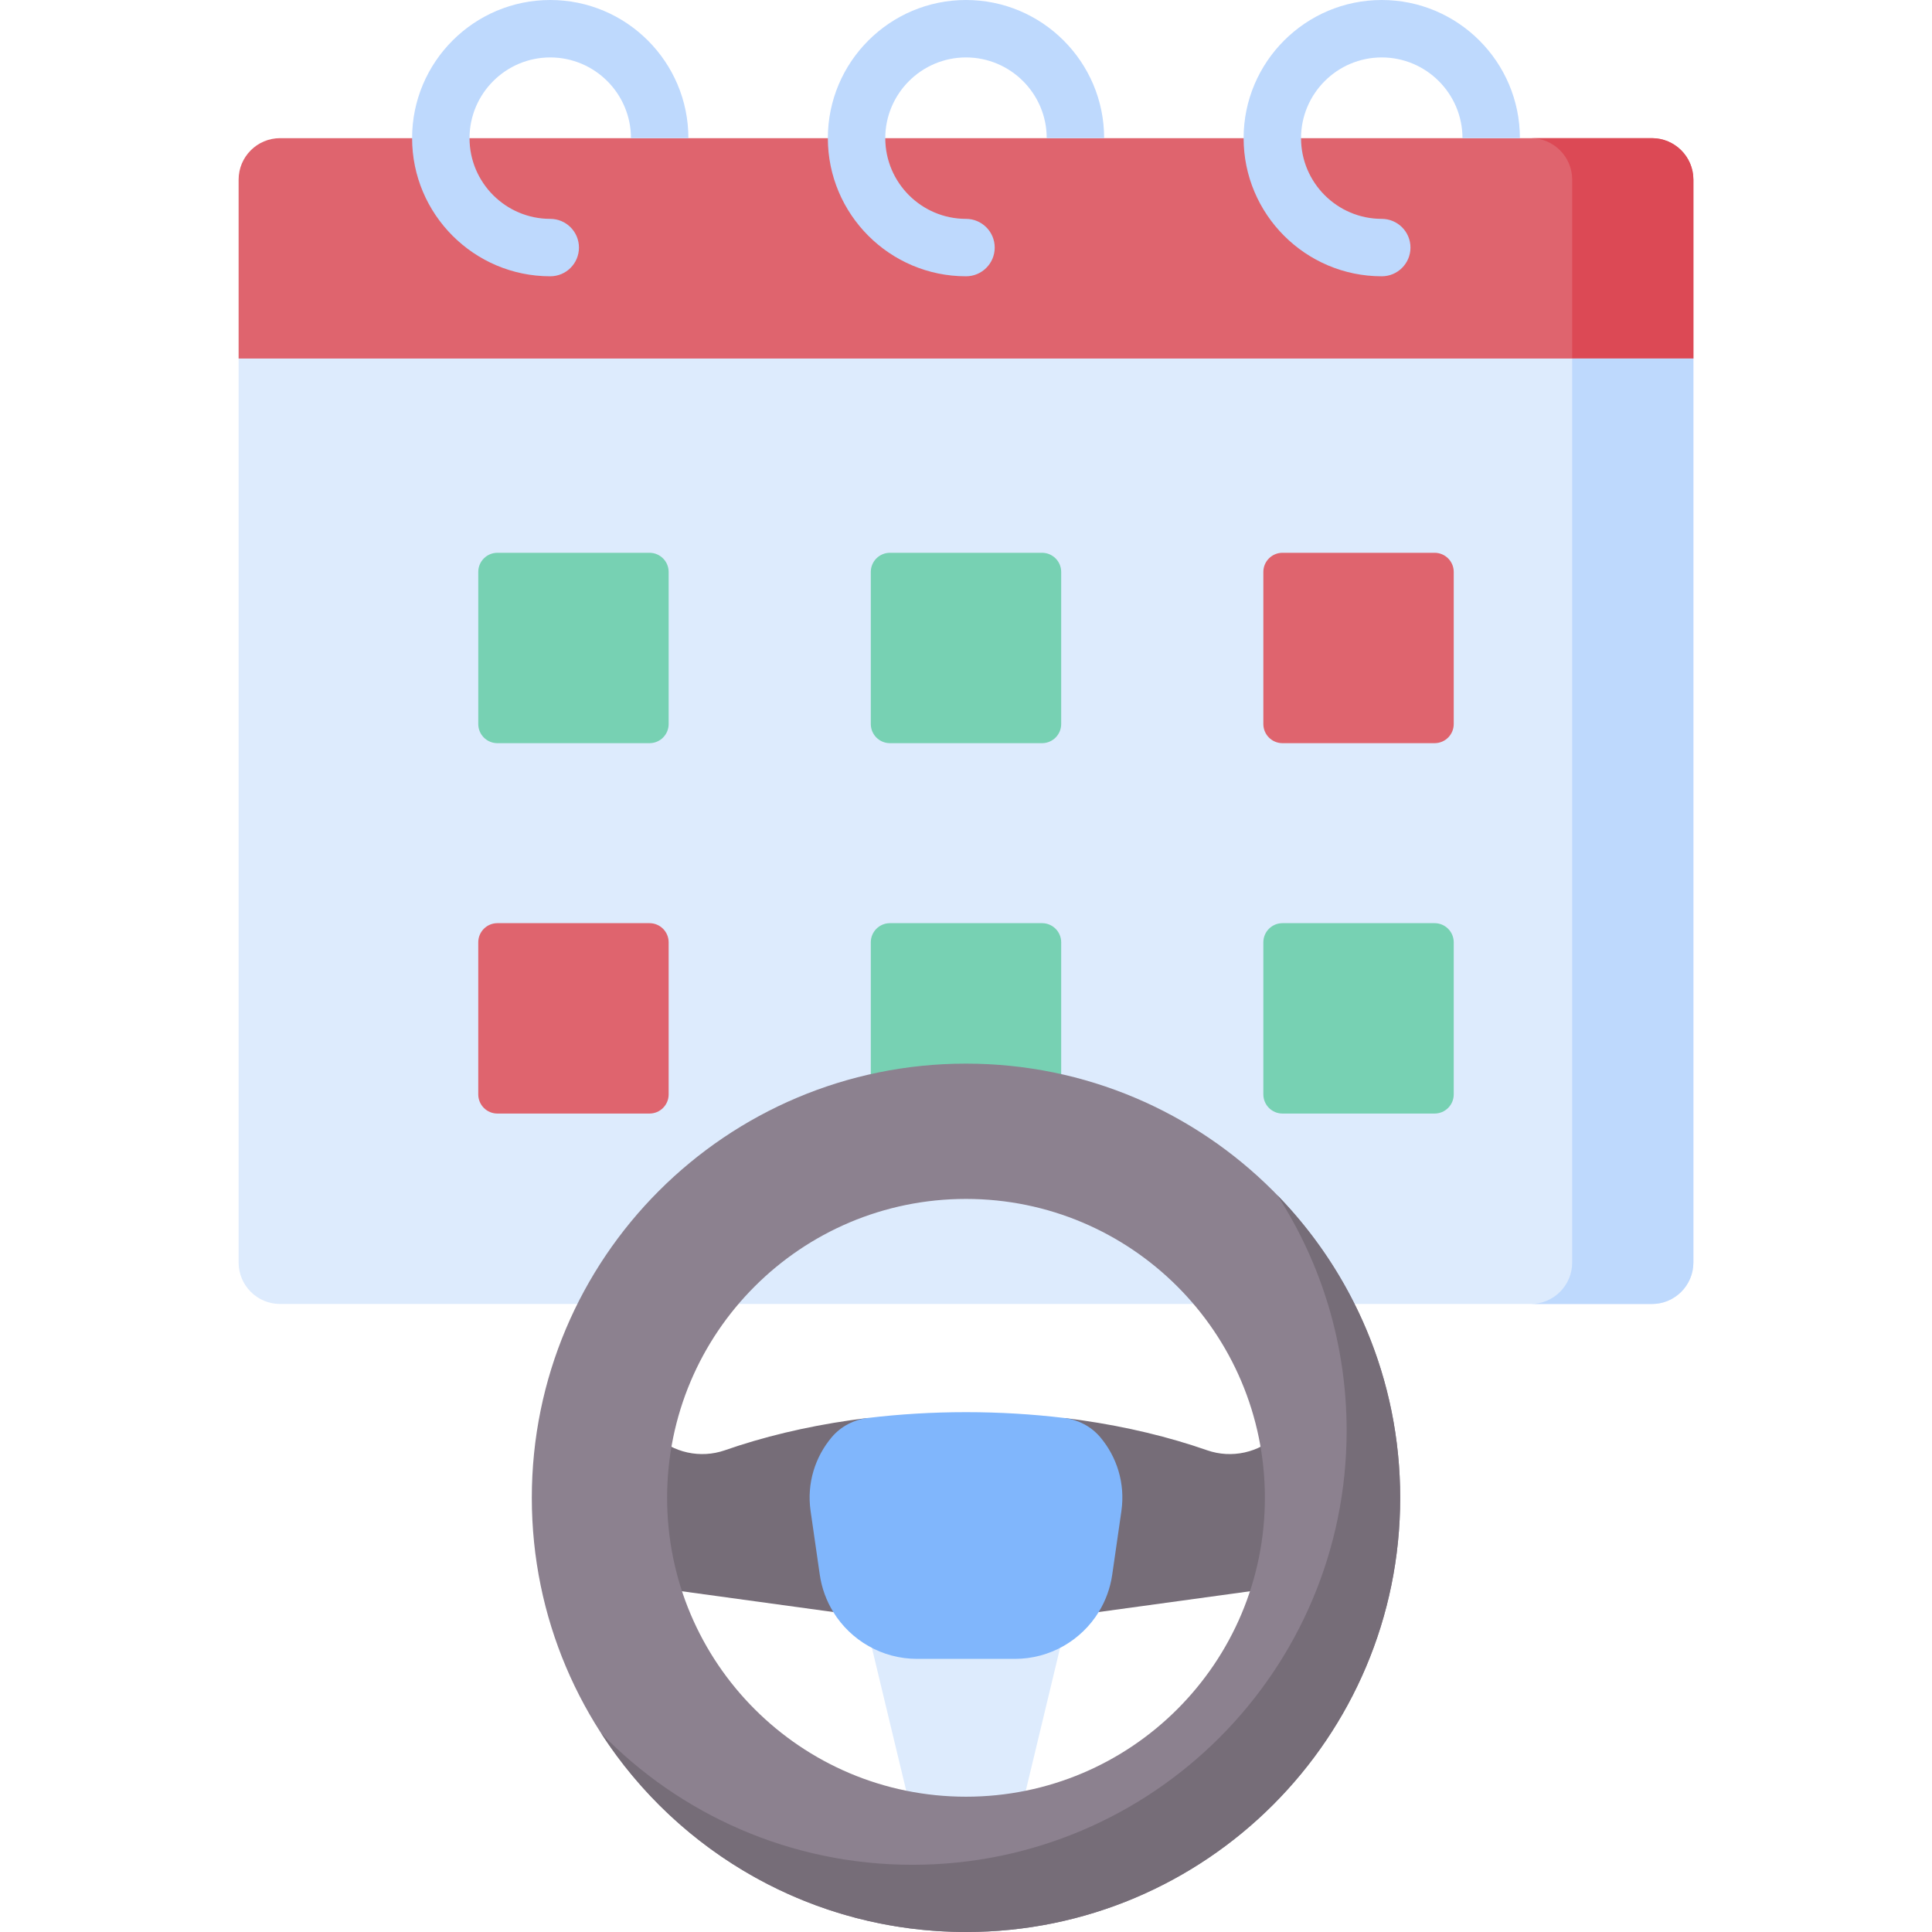 <svg id="Capa_1" enable-background="new 0 0 512 512" height="512" viewBox="0 0 512 512" width="512" xmlns="http://www.w3.org/2000/svg"><g><path d="m63.235 95.011v-47.401c0-6.074 4.924-10.998 10.998-10.998h363.533c6.074 0 10.998 4.924 10.998 10.998v47.401l-192.765 10z" fill="#df646e"/><path d="m437.767 36.612h-32.119c6.074 0 10.999 4.924 10.999 10.998v47.401h32.119v-47.401c-.001-6.074-4.925-10.998-10.999-10.998z" fill="#dc4955"/><path d="m63.235 95.011v239.561c0 6.074 4.924 10.998 10.998 10.998h363.533c6.074 0 10.998-4.924 10.998-10.998v-239.561z" fill="#ddebfd"/><path d="m416.646 95.011v239.562c0 6.074-4.924 10.998-10.999 10.998h32.119c6.074 0 10.998-4.924 10.998-10.998v-239.562z" fill="#bed9fd"/><g><path d="m126.744 151.568v40.307c0 2.802 2.272 5.074 5.074 5.074h40.307c2.802 0 5.074-2.272 5.074-5.074v-40.307c0-2.802-2.272-5.074-5.074-5.074h-40.307c-2.802 0-5.074 2.272-5.074 5.074z" fill="#77d1b3"/><path d="m230.772 151.568v40.307c0 2.802 2.272 5.074 5.074 5.074h40.307c2.802 0 5.074-2.272 5.074-5.074v-40.307c0-2.802-2.272-5.074-5.074-5.074h-40.307c-2.802 0-5.074 2.272-5.074 5.074z" fill="#77d1b3"/><path d="m334.8 151.568v40.307c0 2.802 2.272 5.074 5.074 5.074h40.307c2.802 0 5.074-2.272 5.074-5.074v-40.307c0-2.802-2.272-5.074-5.074-5.074h-40.307c-2.802 0-5.074 2.272-5.074 5.074z" fill="#df646e"/><path d="m126.744 249.721v40.307c0 2.802 2.272 5.074 5.074 5.074h40.307c2.802 0 5.074-2.272 5.074-5.074v-40.307c0-2.802-2.272-5.074-5.074-5.074h-40.307c-2.802 0-5.074 2.272-5.074 5.074z" fill="#df646e"/><g fill="#77d1b3"><path d="m230.772 249.721v40.307c0 2.802 2.272 5.074 5.074 5.074h40.307c2.802 0 5.074-2.272 5.074-5.074v-40.307c0-2.802-2.272-5.074-5.074-5.074h-40.307c-2.802 0-5.074 2.272-5.074 5.074z"/><path d="m334.8 249.721v40.307c0 2.802 2.272 5.074 5.074 5.074h40.307c2.802 0 5.074-2.272 5.074-5.074v-40.307c0-2.802-2.272-5.074-5.074-5.074h-40.307c-2.802 0-5.074 2.272-5.074 5.074z"/></g></g><g fill="#bed9fd"><path d="m182.43 36.61h-15.22c0-11.79-9.59-21.39-21.39-21.39-11.79 0-21.39 9.6-21.39 21.39 0 11.8 9.6 21.39 21.39 21.39 4.21 0 7.61 3.41 7.61 7.61 0 4.21-3.4 7.61-7.61 7.61-20.19 0-36.61-16.42-36.61-36.61s16.42-36.61 36.61-36.61 36.61 16.42 36.61 36.61z"/><path d="m292.61 36.61h-15.22c0-11.79-9.6-21.39-21.39-21.39s-21.39 9.6-21.39 21.39c0 11.8 9.6 21.39 21.39 21.39 4.2 0 7.61 3.41 7.61 7.61 0 4.21-3.41 7.61-7.61 7.61-20.19 0-36.61-16.42-36.61-36.61s16.42-36.61 36.61-36.61 36.61 16.42 36.61 36.61z"/><path d="m402.79 36.61h-15.22c0-11.79-9.6-21.39-21.39-21.39-11.8 0-21.39 9.6-21.39 21.39 0 11.8 9.59 21.39 21.39 21.39 4.2 0 7.61 3.41 7.61 7.61 0 4.21-3.41 7.61-7.61 7.61-20.19 0-36.61-16.42-36.61-36.61s16.42-36.61 36.61-36.61 36.61 16.42 36.61 36.61z"/></g><g><path d="m226.682 418.464 19.273 80.234h20.09l19.273-80.234z" fill="#ddebfd"/><path d="m351.706 398.08-6.88-23.844-6.214 5.976c-4.975 4.784-12.215 6.391-18.732 4.117-10.075-3.516-21.271-6.225-33.254-7.947-1.278-.183-2.566-.355-3.861-.516-8.588-1.065-15.582 11.446-24.796 11.446-9.313 0-20.337-12.498-29.009-11.411-1.202.151-2.397.311-3.585.481-11.982 1.723-23.179 4.432-33.254 7.947-6.516 2.274-13.757.667-18.732-4.117l-6.214-5.976-6.88 23.844v20.817l71.589 9.827h48.233l71.589-9.827z" fill="#766d78"/><path d="m297.182 400.442-2.427 16.841c-.521 3.618-1.774 6.973-3.587 9.925-4.617 7.507-12.904 12.409-22.198 12.409h-25.939c-9.295 0-17.582-4.901-22.198-12.409-1.813-2.952-3.066-6.307-3.587-9.925l-2.427-16.841c-1.06-7.38 1.218-14.378 5.614-19.583 2.424-2.87 5.894-4.645 9.624-5.092 8.338-1 17.023-1.53 25.944-1.53s17.606.53 25.944 1.53c3.73.447 7.2 2.223 9.624 5.092 4.395 5.205 6.672 12.204 5.613 19.583z" fill="#80b6fc"/><path d="m256 281.872c-63.548 0-115.064 51.516-115.064 115.064s51.516 115.064 115.064 115.064 115.064-51.516 115.064-115.064-51.516-115.064-115.064-115.064zm0 194.273c-43.746 0-79.209-35.463-79.209-79.209s35.463-79.209 79.209-79.209 79.208 35.463 79.208 79.209-35.462 79.209-79.208 79.209z" fill="#8c818f"/><path d="m338.507 316.746c11.617 17.972 18.365 39.387 18.365 62.379 0 63.548-51.516 115.064-115.064 115.064-32.363 0-61.601-13.367-82.507-34.874 20.492 31.701 56.143 52.685 96.699 52.685 63.548 0 115.064-51.516 115.064-115.064 0-31.185-12.411-59.466-32.557-80.19z" fill="#766d78"/></g></g></svg>